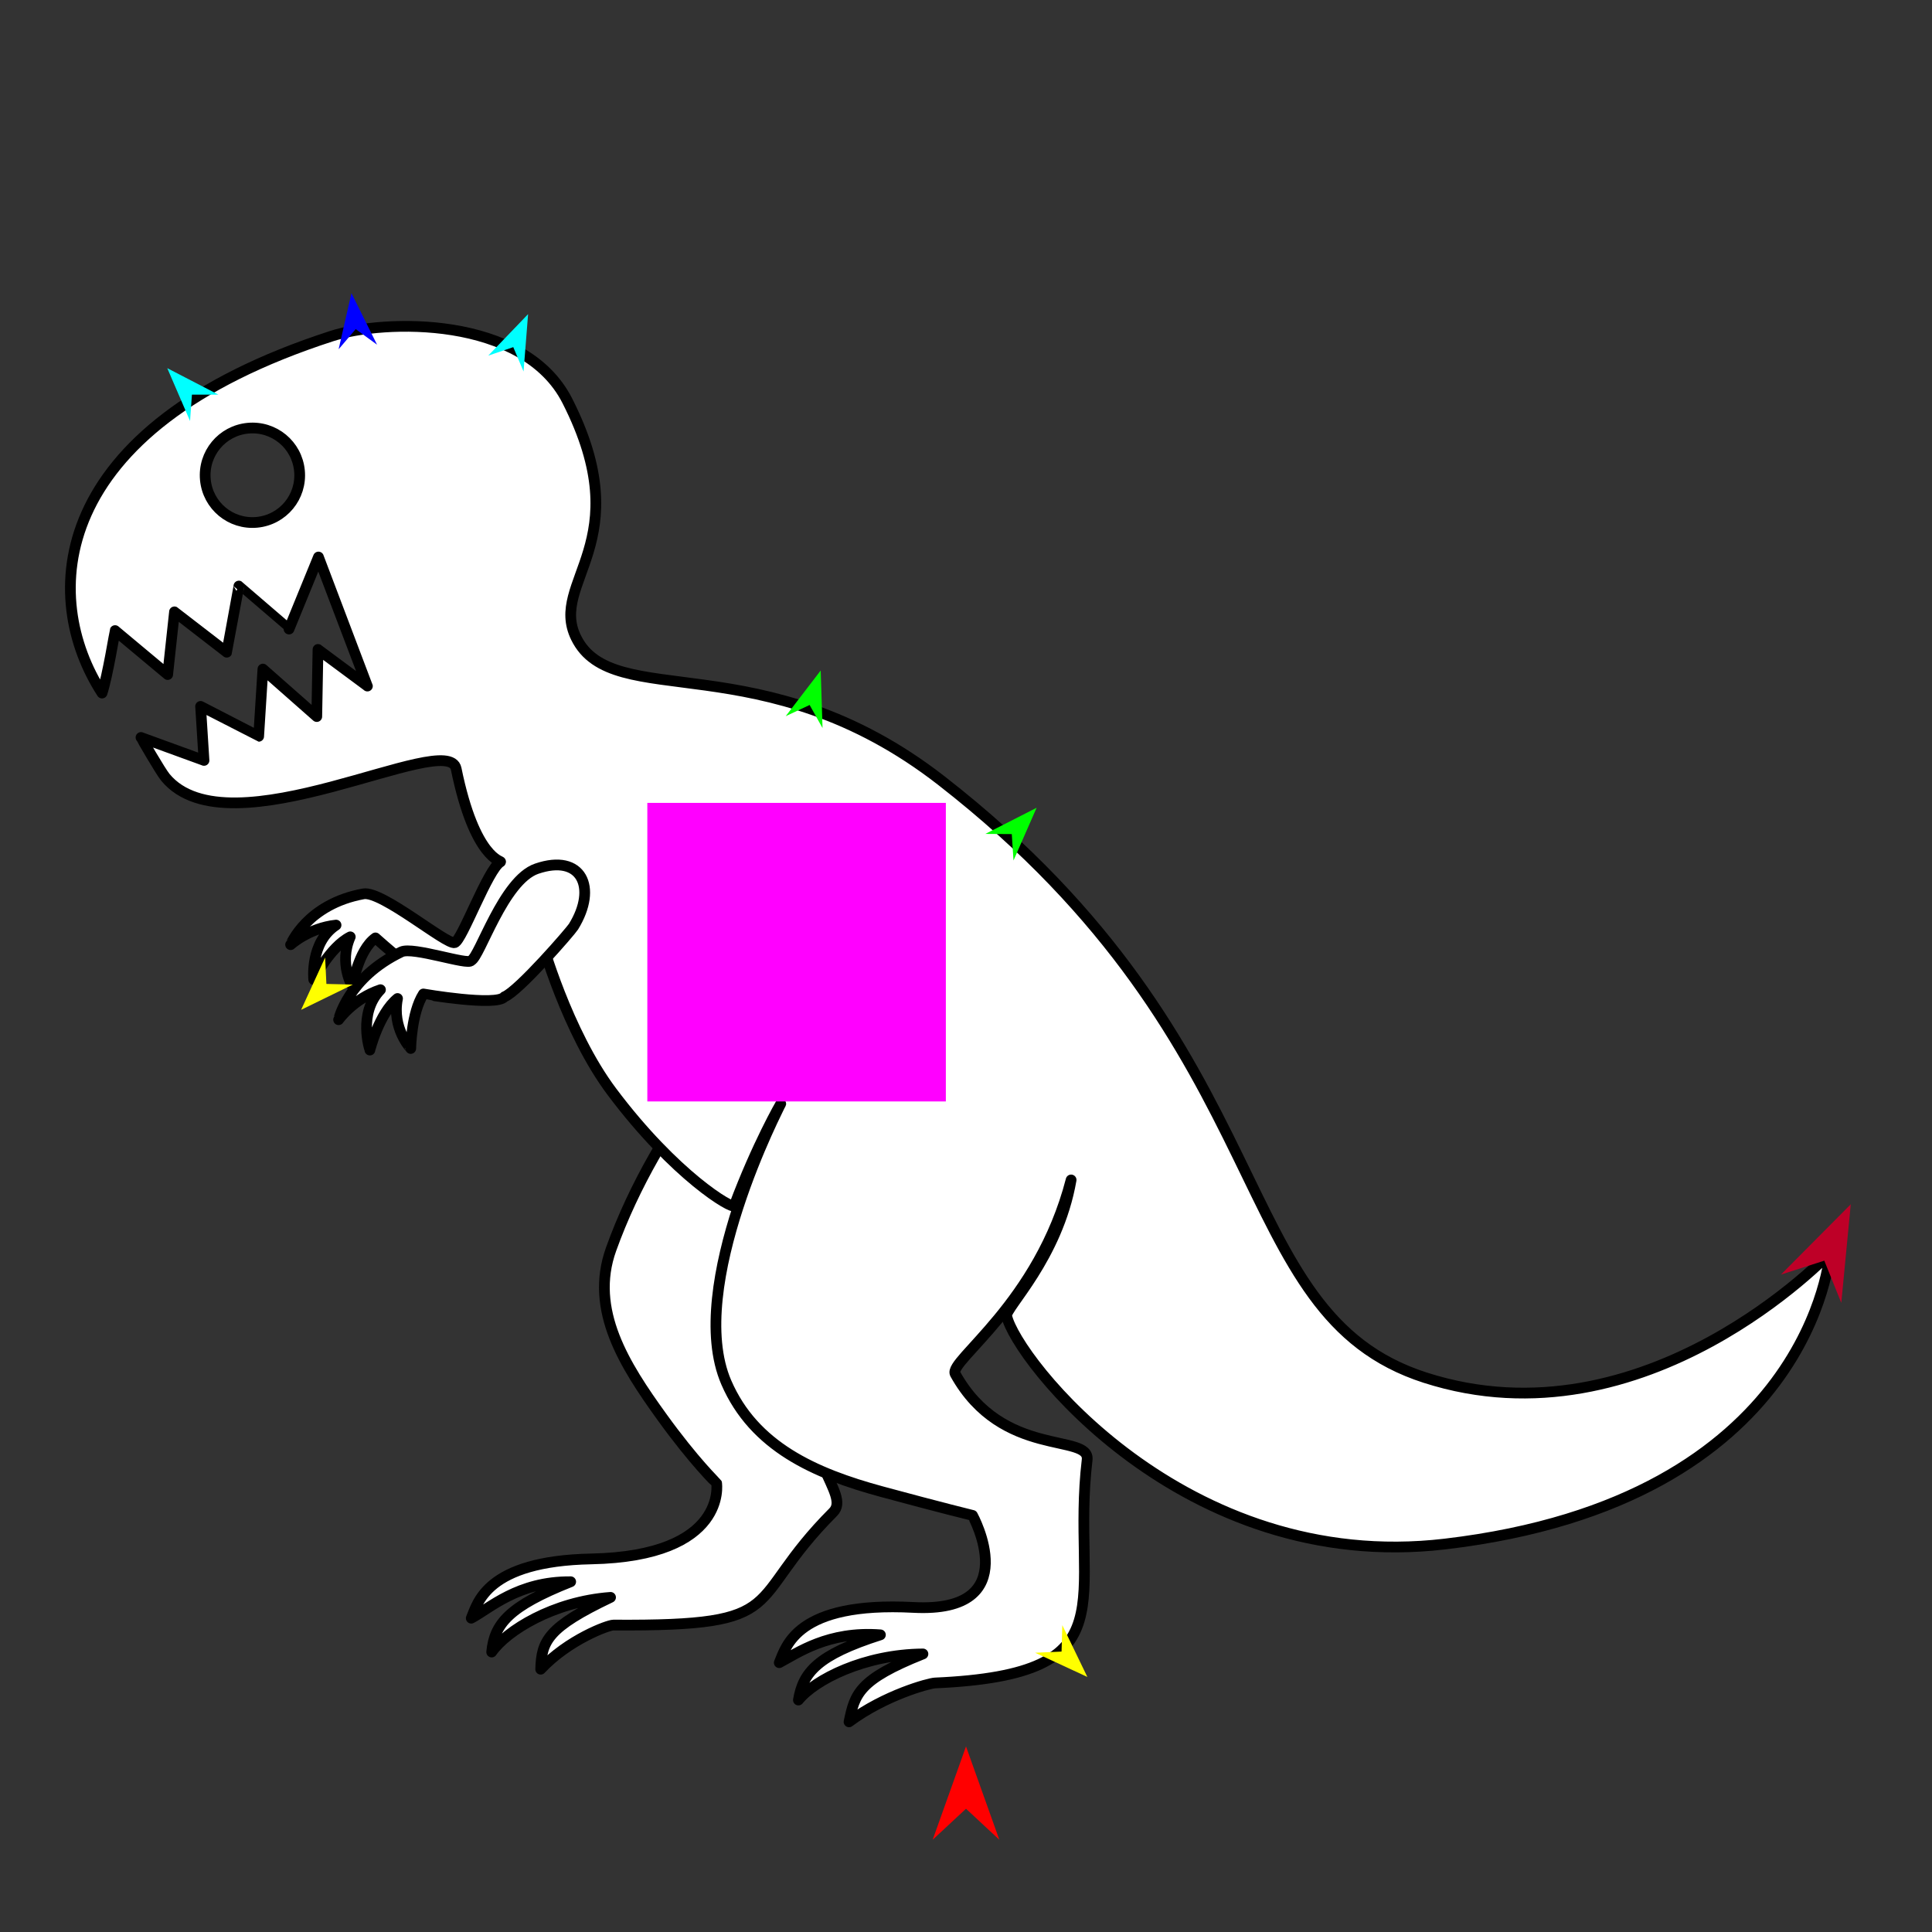 <?xml version="1.0" encoding="utf-8"?>
<!-- Generator: Moho 12.5 build 22414 -->
<!DOCTYPE svg PUBLIC "-//W3C//DTD SVG 1.1//EN" "http://www.w3.org/Graphics/SVG/1.1/DTD/svg11.dtd">
<svg version="1.1" id="Frame_0" xmlns="http://www.w3.org/2000/svg" xmlns:xlink="http://www.w3.org/1999/xlink" width="720px" height="720px">
<rect width="100%" height="100%" fill="#333333" stroke="none"/>
<g id="t_rex">
<g id="t_rex">
<path fill="#ffffff" fill-rule="evenodd" stroke="#000000" stroke-width="4" stroke-linejoin="round" d="M 300.048 509.525 C 297.738 543.456 317.214 556.814 310.483 563.555 C 276.556 597.537 296.035 606.060 228.615 605.612 C 226.636 605.599 211.806 611.052 201.498 622.069 C 201.795 611.555 204.167 606.420 227.535 595.292 C 206.184 596.856 188.797 607.714 183.239 615.667 C 184.217 605.201 189.592 598.644 212.677 589.468 C 193.017 589.300 182.522 599.413 175.620 603.052 C 177.967 597.581 181.072 581.756 220.344 580.963 C 271.316 579.933 267.058 552.742 267.063 552.739 C 267.061 552.737 258.702 544.721 246.739 528.143 C 232.683 508.663 219.629 488.182 227.722 465.574 C 244.807 417.849 282.621 373.328 298.531 373.317 C 310.473 373.310 363.551 408.784 356.417 438.658 C 342.680 496.177 309.403 486.791 300.048 509.525 Z"/>
<path fill="#ffffff" fill-rule="evenodd" stroke="#000000" stroke-width="4" stroke-linejoin="round" d="M 375.155 490.403 C 374.532 487.460 394.125 468.850 399.171 439.730 C 387.219 485.946 353.303 507.193 355.982 512.024 C 373.572 543.740 406.346 533.978 405.144 544.066 C 398.935 596.192 422.374 623.938 348.453 627.193 C 346.260 627.290 329.811 631.674 316.408 641.684 C 318.557 631.372 319.868 625.965 343.952 616.375 C 322.224 616.541 303.745 625.904 297.543 633.553 C 299.247 623.279 304.660 616.747 328.103 609.256 C 308.685 607.746 297.245 616.027 290.407 619.629 C 292.953 613.700 296.743 596.752 340.406 599.041 C 382.553 601.252 362.425 564.741 362.428 564.738 C 362.424 564.737 350.872 561.932 328.647 555.908 C 303.534 549.101 281.008 539.082 270.674 515.215 C 255.238 479.564 290.959 411.391 290.961 411.381 C 290.959 411.385 282.174 426.539 273.643 449.347 C 273.099 450.802 251.655 438.324 228.081 406.921 C 211.143 384.356 201.792 350.313 201.789 350.307 C 201.786 350.309 172.165 369.476 165.960 368.891 C 160.973 368.421 139.926 349.534 139.924 349.532 C 133.415 354.140 131.334 367.626 131.334 367.627 C 131.334 367.626 126.160 359.125 130.532 349.134 C 122.835 353.032 116.925 365.058 116.925 365.060 C 116.925 365.058 115.401 351.258 125.235 344.756 C 115.093 345.832 108.304 352.051 108.303 352.051 C 108.304 352.051 114.368 336.936 135.451 333.111 C 142.342 331.860 166.418 352.210 169.460 351.293 C 172.190 350.471 181.867 323.797 186.526 321.204 C 187.212 320.822 176.950 320.528 170.000 286.505 C 166.940 271.525 85.441 318.385 61.656 289.719 C 59.775 287.451 52.545 274.834 52.544 274.833 C 52.546 274.834 76.025 283.384 76.027 283.385 C 76.027 283.383 74.756 263.254 74.756 263.252 C 74.758 263.253 96.395 274.405 96.397 274.406 C 96.397 274.404 97.978 249.354 97.978 249.352 C 97.980 249.353 118.046 267.039 118.048 267.041 C 118.048 267.038 118.508 242.028 118.508 242.025 C 118.510 242.027 136.919 255.674 136.921 255.676 C 136.920 255.671 118.684 207.590 118.682 207.585 C 118.681 207.588 107.709 234.427 107.708 234.430 C 107.707 234.428 89.021 218.406 89.019 218.405 C 89.019 218.407 84.508 243.057 84.507 243.060 C 84.505 243.058 65.026 228.019 65.024 228.018 C 65.024 228.020 62.493 251.378 62.493 251.380 C 62.491 251.379 42.887 235.003 42.885 235.001 C 42.884 235.004 40.027 252.286 38.030 258.278 C 15.070 222.838 16.990 159.784 123.584 125.260 C 142.958 118.985 195.169 117.393 211.424 149.367 C 238.319 202.269 204.431 216.711 214.684 237.630 C 228.438 265.691 284.286 239.084 350.914 290.983 C 479.902 391.455 456.119 489.326 531.115 513.412 C 613.228 539.783 681.955 466.903 681.970 466.898 C 681.955 466.909 675.603 559.279 538.506 575.415 C 441.041 586.887 378.493 506.173 375.155 490.403 M 76.535 178.781 C 75.615 169.076 82.702 160.503 92.408 159.583 C 102.113 158.663 110.685 165.750 111.605 175.455 C 112.526 185.160 105.439 193.732 95.733 194.653 C 86.028 195.573 77.456 188.487 76.535 178.781 Z"/>
<path fill="#ffffff" fill-rule="evenodd" stroke="#000000" stroke-width="4" stroke-linejoin="round" d="M 213.724 345.334 C 212.693 347.007 193.275 369.417 187.998 371.470 C 185.156 375.173 157.786 370.433 157.783 370.431 C 153.290 377.410 153.067 390.737 153.068 390.738 C 153.067 390.737 145.919 383.242 148.146 372.113 C 141.185 377.785 137.847 391.325 137.847 391.327 C 137.847 391.325 133.232 377.632 141.787 368.837 C 131.714 372.184 126.192 380.014 126.190 380.014 C 126.192 380.014 129.481 364.370 149.589 354.728 C 153.878 352.671 174.628 359.905 175.580 357.968 C 178.789 356.664 187.547 328.023 199.994 323.748 C 216.689 318.013 222.760 330.683 213.724 345.334 Z"/>
</g>
<g id="specs_2">
<path fill="#ff00ff" fill-rule="evenodd" stroke="none" d="M 241.242 410.468 C 241.253 410.468 352.479 410.468 352.490 410.468 C 352.490 410.457 352.490 299.231 352.490 299.219 C 352.479 299.219 241.253 299.219 241.242 299.219 C 241.242 299.231 241.242 410.457 241.242 410.468 Z"/>
<path fill="#ff0000" fill-rule="evenodd" stroke="none" d="M 360.000 650.845 C 360.001 650.848 372.416 685.611 372.417 685.615 C 372.416 685.614 360.001 674.062 360.000 674.061 C 359.999 674.062 347.584 685.614 347.583 685.615 C 347.584 685.611 359.999 650.848 360.000 650.845 Z"/>
<path fill="#0000ff" fill-rule="evenodd" stroke="none" d="M 130.975 109.255 C 130.976 109.257 140.517 128.459 140.518 128.461 C 140.517 128.460 132.565 122.647 132.564 122.647 C 132.564 122.647 126.193 130.160 126.193 130.161 C 126.193 130.159 130.975 109.257 130.975 109.255 Z"/>
<path fill="#ffff00" fill-rule="evenodd" stroke="none" d="M 112.216 376.332 C 112.217 376.330 121.166 356.845 121.167 356.843 C 121.167 356.844 121.639 366.684 121.639 366.684 C 121.640 366.685 131.487 366.923 131.488 366.923 C 131.486 366.924 112.218 376.331 112.216 376.332 Z"/>
<path fill="#ffff00" fill-rule="evenodd" stroke="none" d="M 405.226 624.950 C 405.226 624.948 395.887 605.646 395.886 605.644 C 395.886 605.645 395.613 615.492 395.613 615.493 C 395.612 615.493 385.771 615.929 385.770 615.929 C 385.771 615.930 405.225 624.949 405.226 624.950 Z"/>
<path fill="#00ff00" fill-rule="evenodd" stroke="none" d="M 305.847 249.882 C 305.846 249.884 292.803 266.903 292.801 266.905 C 292.802 266.905 301.721 262.722 301.722 262.722 C 301.723 262.723 306.536 271.317 306.536 271.318 C 306.536 271.315 305.847 249.885 305.847 249.882 Z"/>
<path fill="#00ffff" fill-rule="evenodd" stroke="none" d="M 196.807 117.064 C 196.807 117.066 195.113 138.441 195.113 138.443 C 195.113 138.443 191.283 129.367 191.282 129.366 C 191.281 129.366 181.954 132.532 181.953 132.533 C 181.954 132.531 196.806 117.066 196.807 117.064 Z"/>
<path fill="#00ffff" fill-rule="evenodd" stroke="none" d="M 62.334 137.207 C 62.335 137.208 70.825 156.898 70.826 156.900 C 70.826 156.899 71.528 147.074 71.528 147.073 C 71.529 147.073 81.379 147.065 81.380 147.065 C 81.378 147.064 62.336 137.207 62.334 137.207 Z"/>
<path fill="#be0027" fill-rule="evenodd" stroke="none" d="M 689.726 448.797 C 689.723 448.800 663.715 474.994 663.712 474.997 C 663.714 474.996 679.860 469.814 679.862 469.814 C 679.863 469.815 686.193 485.547 686.194 485.549 C 686.194 485.545 689.726 448.801 689.726 448.797 Z"/>
<path fill="#00ff00" fill-rule="evenodd" stroke="none" d="M 386.317 301.033 C 386.315 301.034 367.212 310.774 367.210 310.775 C 367.211 310.775 377.062 310.843 377.063 310.843 C 377.063 310.844 377.704 320.673 377.704 320.674 C 377.705 320.672 386.316 301.035 386.317 301.033 Z"/>
</g>
</g>
</svg>
